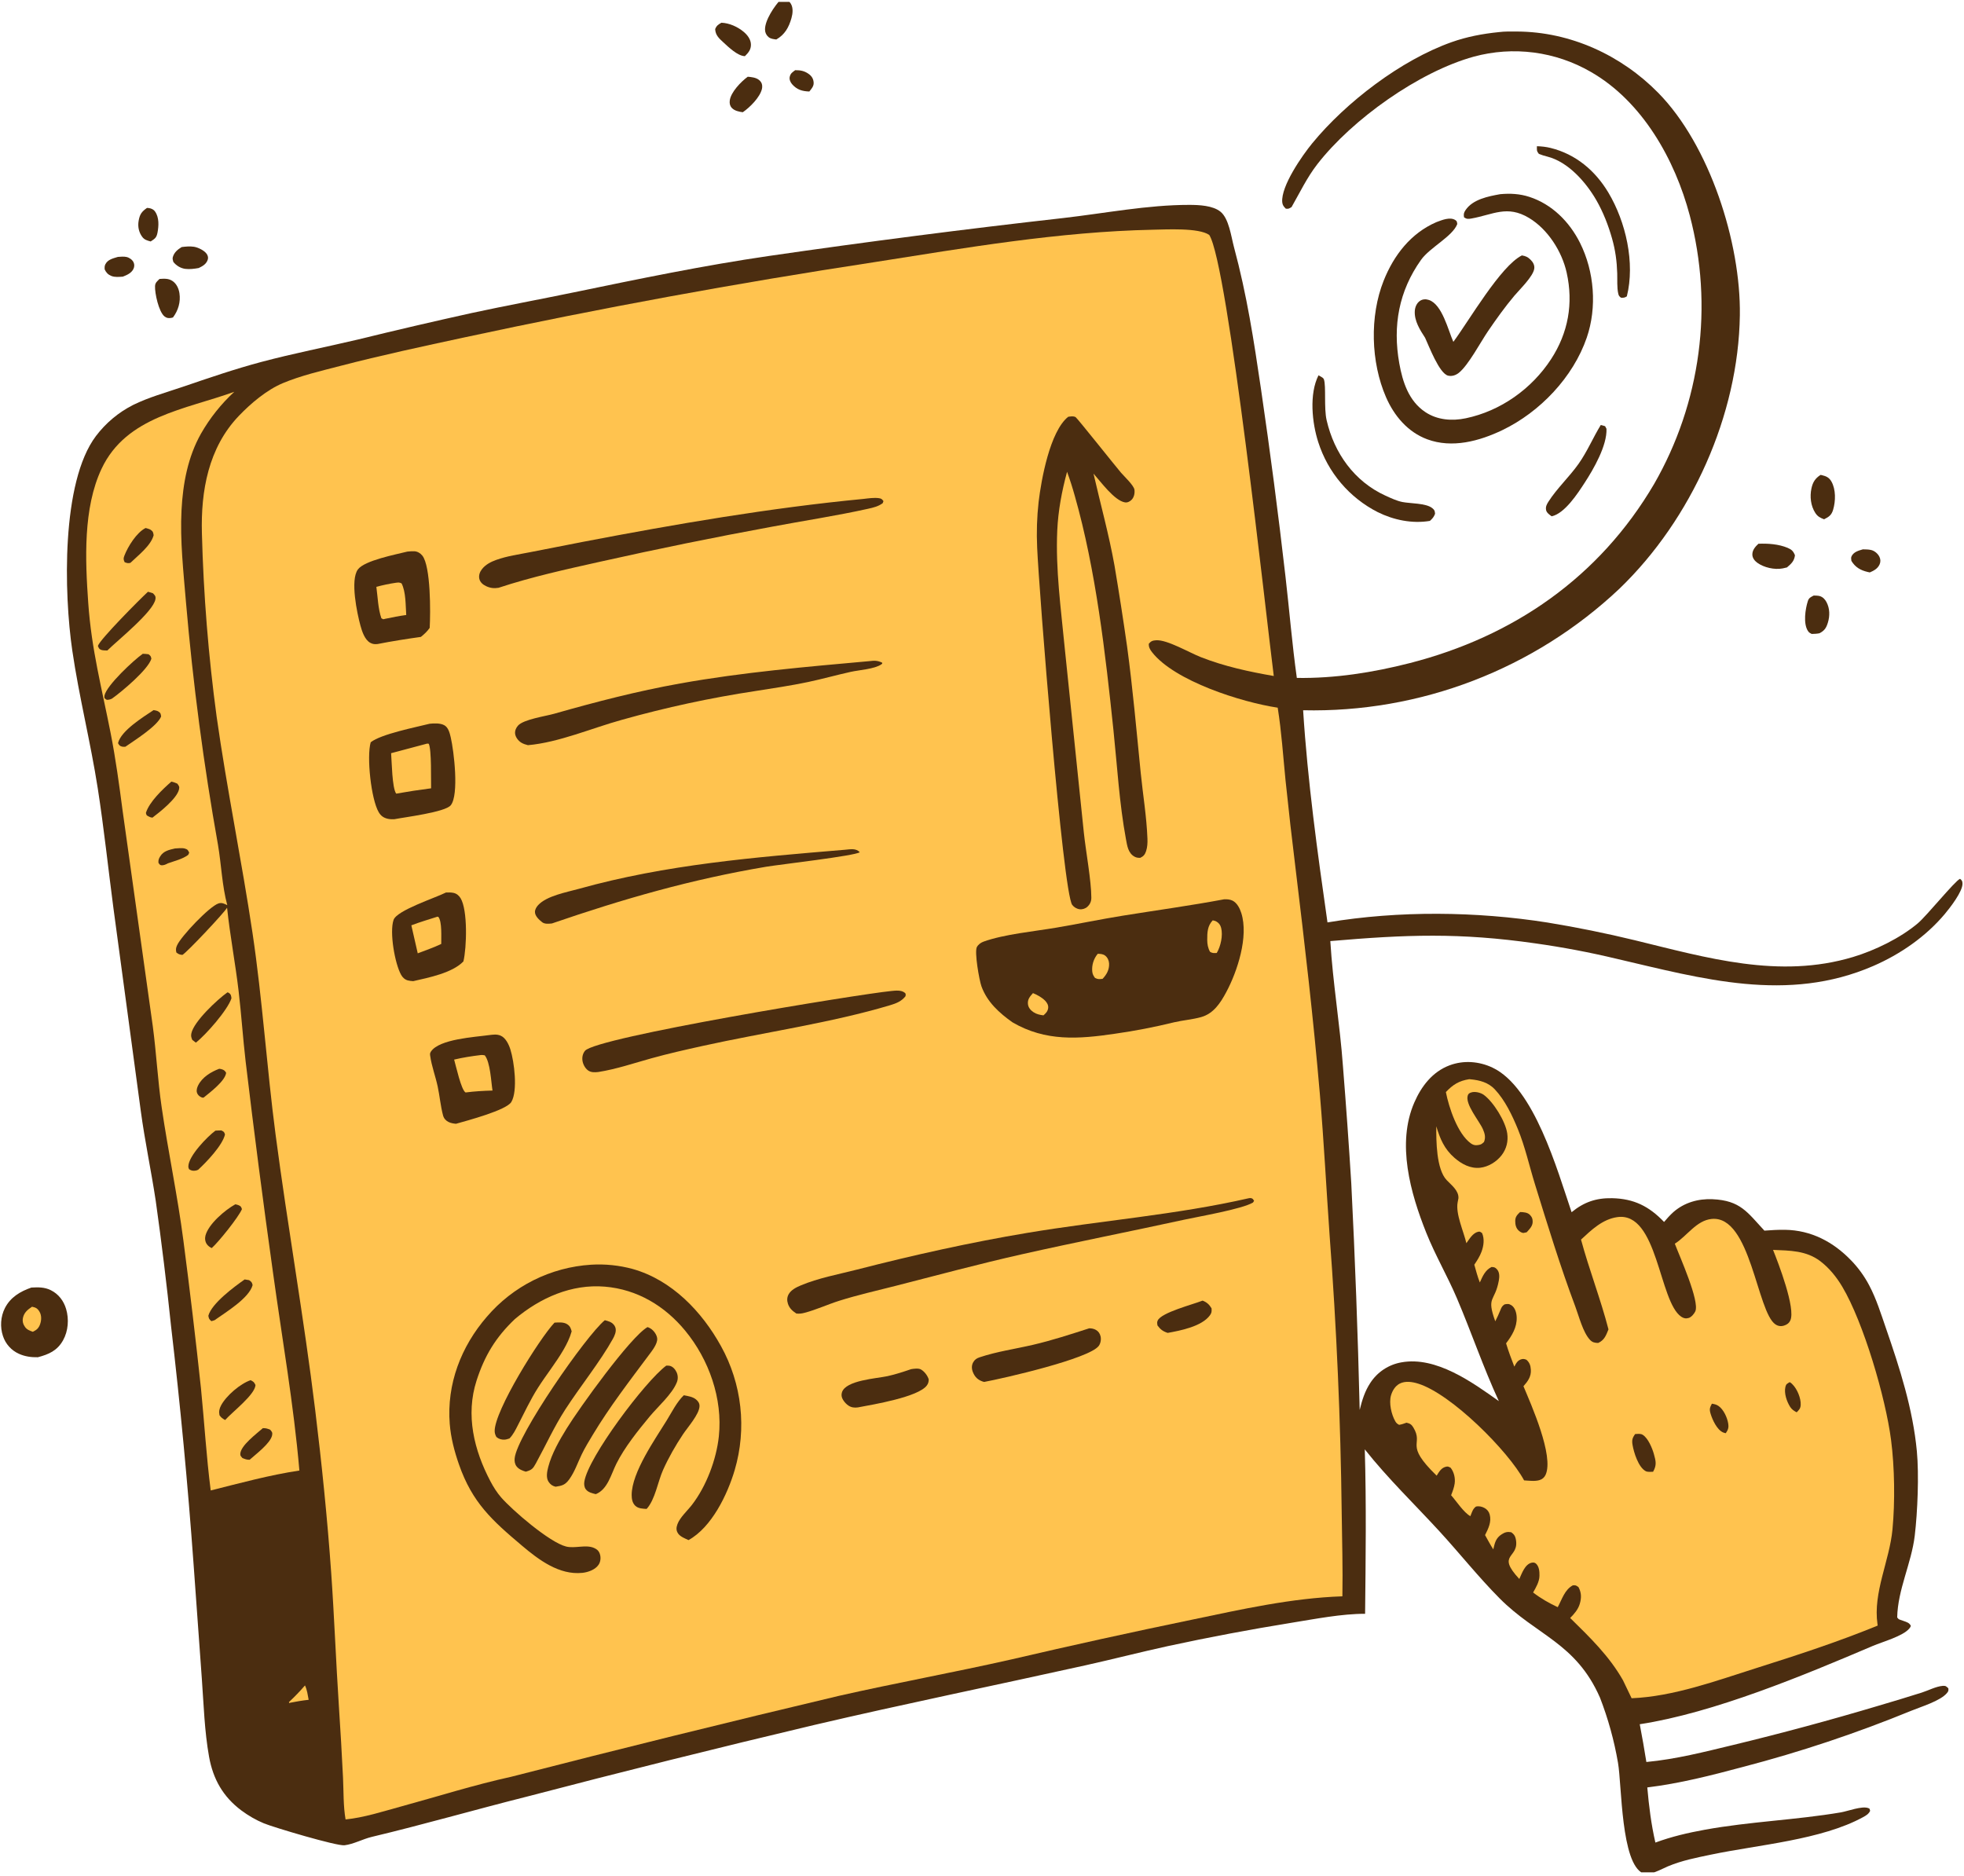 <svg width="336" height="321" viewBox="0 0 336 321" fill="none" xmlns="http://www.w3.org/2000/svg">
<g clip-path="url(#clip0_486_662)">
<path d="M136.04 12.007C136.961 11.998 137.689 12.141 138.436 12.714C138.925 13.09 139.184 13.569 139.201 14.191C139.217 14.78 138.803 15.222 138.459 15.655C137.253 15.611 136.354 15.365 135.517 14.413C135.229 14.086 135.004 13.589 135.105 13.149C135.248 12.526 135.575 12.363 136.04 12.007Z" fill="#4B2D10"/>
<path d="M20.172 43.95C20.643 43.923 21.183 43.858 21.645 43.964C22.127 44.074 22.631 44.423 22.849 44.874C23.03 45.247 23.001 45.679 22.811 46.044C22.448 46.745 21.709 47.055 21.016 47.329C20.369 47.369 19.663 47.459 19.048 47.209C18.483 46.978 18.167 46.643 17.909 46.094C17.889 45.756 17.872 45.508 18.034 45.195C18.462 44.372 19.361 44.206 20.172 43.95Z" fill="#4B2D10"/>
<path d="M318.704 93.981C319.159 93.987 319.643 93.99 320.089 94.089C320.699 94.225 321.282 94.725 321.544 95.288C321.743 95.714 321.747 96.16 321.547 96.587C321.214 97.297 320.569 97.64 319.883 97.931C319.763 97.905 319.643 97.88 319.524 97.853C318.292 97.566 317.387 97.041 316.733 95.95C316.708 95.621 316.625 95.408 316.794 95.106C317.194 94.386 317.971 94.203 318.704 93.981Z" fill="#4B2D10"/>
<path d="M25.148 35.57C25.236 35.577 25.325 35.578 25.413 35.59C25.874 35.649 26.255 35.806 26.526 36.19C27.241 37.201 27.166 38.629 26.948 39.783C26.777 40.681 26.501 40.828 25.782 41.31C25.192 41.152 24.711 41.038 24.327 40.515C23.738 39.713 23.549 38.754 23.716 37.784C23.909 36.665 24.227 36.215 25.148 35.57Z" fill="#4B2D10"/>
<path d="M31.082 42.266C31.753 42.176 32.506 42.116 33.176 42.215C33.879 42.32 35.044 42.877 35.412 43.513C35.57 43.787 35.642 44.081 35.553 44.385C35.321 45.169 34.689 45.521 33.997 45.854C33.285 45.986 32.419 46.092 31.699 45.999C30.892 45.895 30.14 45.432 29.65 44.8C29.581 44.502 29.479 44.288 29.566 43.983C29.793 43.181 30.398 42.68 31.082 42.266Z" fill="#4B2D10"/>
<path d="M123.416 3.889C124.762 3.936 126.203 4.584 127.23 5.448C127.856 5.973 128.433 6.714 128.467 7.562C128.505 8.475 128.046 9.007 127.438 9.609C126.21 9.583 124.645 8.073 123.737 7.234C123.005 6.557 122.398 6.017 122.351 4.973C122.604 4.364 122.875 4.204 123.416 3.889Z" fill="#4B2D10"/>
<path d="M133.574 -0.111C133.839 -0.09 134.107 -0.078 134.369 -0.031C134.785 0.043 135.084 0.28 135.3 0.642C135.728 1.36 135.619 2.331 135.403 3.097C134.952 4.693 134.26 5.921 132.808 6.756C132.348 6.692 131.853 6.655 131.481 6.344C131.091 6.019 130.886 5.571 130.879 5.068C130.855 3.437 132.496 1.032 133.574 -0.111Z" fill="#4B2D10"/>
<path d="M27.29 47.722C28.095 47.672 28.822 47.604 29.524 48.083C30.206 48.547 30.577 49.364 30.699 50.16C30.929 51.668 30.487 53.121 29.591 54.314C29.486 54.34 29.383 54.374 29.275 54.391C28.822 54.458 28.508 54.425 28.139 54.13C27.159 53.346 26.466 50.155 26.524 48.946C26.553 48.339 26.901 48.119 27.29 47.722Z" fill="#4B2D10"/>
<path d="M310.29 101.884C310.617 101.898 311.031 101.888 311.343 101.984C311.858 102.143 312.233 102.545 312.477 103.01C313.055 104.11 313.066 105.361 312.709 106.531C312.43 107.445 312.119 107.9 311.274 108.339C310.813 108.429 310.402 108.448 309.935 108.455C309.628 108.28 309.499 108.249 309.298 107.94C308.474 106.678 308.851 104.193 309.284 102.836C309.468 102.259 309.799 102.151 310.29 101.884Z" fill="#4B2D10"/>
<path d="M127.926 13.127C128.074 13.135 128.222 13.149 128.37 13.169C129.097 13.264 129.783 13.427 130.209 14.074C130.416 14.389 130.437 14.848 130.352 15.212C130.01 16.66 128.283 18.374 127.077 19.201C126.437 19.116 125.667 18.962 125.208 18.471C124.873 18.112 124.793 17.711 124.843 17.238C124.997 15.784 126.791 13.953 127.926 13.127Z" fill="#4B2D10"/>
<path d="M311.464 81.245C311.547 81.262 311.631 81.276 311.714 81.296C312.432 81.467 312.93 81.7 313.314 82.371C314.095 83.736 314.047 85.732 313.612 87.199C313.339 88.123 312.903 88.417 312.065 88.841C311.395 88.588 310.961 88.368 310.561 87.752C309.774 86.539 309.602 84.95 309.901 83.557C310.129 82.49 310.55 81.831 311.464 81.245Z" fill="#4B2D10"/>
<path d="M300.831 93.027C302.453 92.953 304.322 93.089 305.829 93.726C306.515 94.015 306.811 94.308 307.08 94.999C306.957 95.999 306.446 96.45 305.711 97.076C305.466 97.136 305.221 97.199 304.973 97.246C303.58 97.508 301.783 97.107 300.631 96.273C300.175 95.943 299.788 95.445 299.79 94.857C299.793 94.085 300.302 93.518 300.831 93.027Z" fill="#4B2D10"/>
<path d="M273.861 72.707C274.109 72.76 274.355 72.842 274.599 72.912L274.836 73.359C274.951 76.225 272.642 80.225 271.109 82.582C269.929 84.398 267.698 87.85 265.46 88.329C265.107 88.085 264.606 87.726 264.511 87.291C264.386 86.721 264.6 86.304 264.899 85.836C266.347 83.563 268.477 81.591 270.055 79.36C271.56 77.233 272.52 74.889 273.861 72.707Z" fill="#4B2D10"/>
<path d="M262.935 25.014C263.724 25.036 264.506 25.12 265.273 25.31C269.578 26.371 272.915 29.19 275.164 32.958C278.144 37.95 279.756 44.976 278.319 50.703C277.933 50.94 277.76 50.961 277.31 50.929C277.032 50.693 276.94 50.623 276.854 50.25C276.608 49.184 276.709 47.856 276.674 46.761C276.608 44.684 276.359 42.815 275.792 40.811C275.15 38.542 274.269 36.274 273.088 34.228C271.312 31.153 268.274 27.683 264.699 26.784C264.193 26.656 263.749 26.524 263.267 26.325C262.853 25.806 262.934 25.659 262.935 25.014Z" fill="#4B2D10"/>
<path d="M225.57 64.207C225.653 64.253 225.737 64.295 225.818 64.344C226.077 64.5 226.402 64.626 226.501 64.927C226.888 66.103 226.479 69.81 226.958 71.889C228.258 77.535 231.699 82.37 237.038 84.802C237.941 85.213 238.953 85.691 239.929 85.886C241.249 86.149 243.98 86.064 245.035 86.934C245.457 87.282 245.456 87.396 245.51 87.903C245.297 88.465 245.053 88.724 244.625 89.116C241.597 89.622 238.415 88.966 235.688 87.61C235.389 87.457 235.094 87.297 234.803 87.131C234.511 86.963 234.224 86.789 233.942 86.608C233.659 86.427 233.381 86.239 233.108 86.044C232.834 85.849 232.566 85.647 232.303 85.439C232.039 85.231 231.781 85.016 231.528 84.795C231.276 84.574 231.029 84.347 230.787 84.114C230.545 83.88 230.31 83.642 230.08 83.397C229.85 83.152 229.627 82.901 229.409 82.645C229.192 82.39 228.981 82.128 228.777 81.862C228.573 81.596 228.375 81.324 228.184 81.048C227.993 80.772 227.809 80.492 227.631 80.206C227.454 79.921 227.284 79.632 227.122 79.338C226.959 79.044 226.803 78.747 226.655 78.446C226.507 78.144 226.366 77.84 226.234 77.531C226.1 77.223 225.975 76.912 225.857 76.597C225.74 76.283 225.63 75.966 225.528 75.646C224.462 72.356 223.948 67.397 225.57 64.207Z" fill="#4B2D10"/>
<path d="M5.366 220.277C6.537 220.214 7.607 220.189 8.688 220.724C10.016 221.381 10.898 222.546 11.314 223.955C11.823 225.683 11.677 227.706 10.794 229.29C9.8 231.073 8.344 231.707 6.472 232.197C5.364 232.221 4.27 232.076 3.252 231.615C3.091 231.543 2.934 231.464 2.781 231.376C2.628 231.288 2.481 231.192 2.338 231.088C2.195 230.985 2.058 230.874 1.927 230.756C1.796 230.638 1.672 230.514 1.554 230.383C1.436 230.252 1.325 230.115 1.221 229.972C1.117 229.83 1.021 229.682 0.933 229.529C0.845 229.377 0.765 229.22 0.694 229.058C0.622 228.897 0.559 228.733 0.504 228.565C-0.01 227.029 0.101 225.244 0.836 223.796C1.78 221.934 3.462 220.938 5.366 220.277Z" fill="#4B2D10"/>
<path d="M5.481 223.555C6.111 223.689 6.399 223.816 6.749 224.392C7.138 225.03 7.102 225.883 6.855 226.562C6.603 227.252 6.265 227.527 5.622 227.843C5.12 227.672 4.619 227.486 4.293 227.036C3.945 226.557 3.804 226.037 3.93 225.449C4.124 224.542 4.746 224.044 5.481 223.555Z" fill="#FFC34F"/>
<path d="M260.367 43.696C261.005 43.808 261.354 43.953 261.823 44.41C262.244 44.819 262.557 45.324 262.483 45.938C262.323 47.275 259.994 49.505 259.086 50.583C257.47 52.503 255.988 54.575 254.575 56.648C253.287 58.537 251.209 62.483 249.571 63.789C249.061 64.195 248.391 64.424 247.74 64.266C246.226 63.898 244.454 59.179 243.806 57.79C242.924 56.435 241.937 54.885 242.042 53.203C242.084 52.541 242.366 51.849 242.935 51.468C243.399 51.158 243.948 51.147 244.464 51.322C246.738 52.09 247.747 56.491 248.638 58.484C251.312 54.886 256.712 45.509 260.367 43.696Z" fill="#4B2D10"/>
<path d="M256.652 33.221C258.359 33.065 259.997 33.148 261.637 33.68C265.518 34.938 268.507 37.952 270.308 41.549C272.759 46.447 273.243 52.575 271.461 57.765C269.133 64.542 263.443 70.499 257.04 73.577C253.101 75.471 248.434 76.737 244.17 75.155C240.834 73.917 238.501 71.133 237.116 67.943C234.516 61.959 234.297 54.096 236.717 48.017C238.451 43.66 241.365 39.894 245.734 38.003C246.268 37.806 246.828 37.579 247.388 37.471C247.95 37.362 248.572 37.342 249.051 37.701C249.292 37.881 249.255 38.048 249.311 38.324C248.502 40.461 244.628 42.322 243.105 44.465C239.315 49.798 238.239 55.727 239.389 62.162C239.957 65.343 241.005 68.604 243.837 70.494C245.892 71.864 248.4 72.054 250.768 71.559C256.735 70.312 262.065 66.508 265.363 61.436C268.296 56.928 269.196 51.905 268.024 46.642C267.216 43.012 264.803 39.219 261.574 37.281C257.84 35.04 255.433 36.719 251.753 37.379C251.201 37.477 250.932 37.501 250.468 37.186C250.379 36.666 250.41 36.415 250.72 35.95C251.955 34.101 254.607 33.587 256.652 33.221Z" fill="#4B2D10"/>
<path d="M256.404 5.496C257.428 5.361 258.518 5.389 259.555 5.394C268.669 5.44 277.35 9.432 283.694 15.886C292.483 24.828 297.829 41.504 297.654 53.917C297.412 71.046 289.376 88.852 277.058 100.709C276.607 101.135 276.152 101.554 275.691 101.969C275.23 102.383 274.764 102.791 274.294 103.194C273.823 103.596 273.348 103.994 272.867 104.385C272.387 104.776 271.902 105.161 271.412 105.541C270.922 105.92 270.428 106.294 269.929 106.661C269.43 107.028 268.927 107.39 268.419 107.745C267.912 108.1 267.4 108.449 266.883 108.791C266.367 109.134 265.847 109.47 265.323 109.8C264.798 110.13 264.27 110.454 263.738 110.771C263.206 111.088 262.67 111.399 262.13 111.703C261.59 112.007 261.047 112.304 260.5 112.595C259.953 112.886 259.402 113.17 258.848 113.448C258.294 113.725 257.737 113.996 257.177 114.259C256.616 114.524 256.052 114.781 255.486 115.031C254.919 115.281 254.349 115.524 253.776 115.76C253.204 115.997 252.628 116.226 252.05 116.448C251.472 116.67 250.891 116.886 250.307 117.094C249.724 117.302 249.138 117.503 248.549 117.697C247.961 117.891 247.37 118.078 246.777 118.257C246.184 118.437 245.589 118.609 244.992 118.774C244.395 118.939 243.796 119.096 243.195 119.247C242.594 119.397 241.991 119.54 241.387 119.676C240.782 119.812 240.176 119.94 239.569 120.061C238.961 120.182 238.352 120.296 237.741 120.402C237.131 120.508 236.52 120.607 235.907 120.698C235.294 120.789 234.68 120.873 234.065 120.949C233.45 121.026 232.835 121.095 232.218 121.156C231.602 121.217 230.985 121.271 230.367 121.317C229.749 121.364 229.131 121.403 228.512 121.434C227.893 121.465 227.274 121.489 226.655 121.505C226.036 121.521 225.416 121.53 224.797 121.531C224.177 121.532 223.558 121.526 222.938 121.512C223.703 133.612 225.389 145.811 227.105 157.806C239.297 155.768 252.555 155.908 264.751 157.828C269.772 158.65 274.755 159.661 279.699 160.861C291.995 163.852 304.376 167.528 317.022 163.722C320.768 162.595 325.081 160.502 328.101 157.959C329.635 156.668 334.49 150.651 335.327 150.347C335.643 150.615 335.732 150.738 335.741 151.174C335.769 152.53 333.59 155.326 332.711 156.373C329.466 160.236 325.094 163.258 320.485 165.257C305.774 171.637 291.224 167.44 276.509 164.015C271.949 162.926 267.349 162.053 262.707 161.399C249.683 159.536 240.628 159.88 227.59 161.002C228.02 168.117 229.229 175.221 229.746 182.346C230.284 189.041 230.761 195.741 231.176 202.445C231.826 215.361 232.306 228.283 232.615 241.211C233.017 239.564 233.495 238 234.442 236.572C234.517 236.458 234.594 236.345 234.674 236.235C234.754 236.125 234.837 236.016 234.923 235.91C235.008 235.804 235.097 235.701 235.188 235.599C235.279 235.497 235.373 235.398 235.469 235.302C235.565 235.205 235.664 235.111 235.764 235.019C235.865 234.928 235.969 234.839 236.074 234.752C236.18 234.666 236.288 234.583 236.397 234.502C236.507 234.421 236.619 234.343 236.733 234.268C236.847 234.193 236.963 234.121 237.08 234.052C237.198 233.983 237.317 233.917 237.438 233.854C237.559 233.791 237.682 233.731 237.806 233.675C237.93 233.618 238.055 233.564 238.182 233.514C238.309 233.464 238.437 233.417 238.566 233.373C238.695 233.33 238.825 233.289 238.957 233.252C239.088 233.216 239.22 233.182 239.353 233.152C239.486 233.122 239.62 233.095 239.754 233.072C245.69 231.997 251.872 236.474 256.421 239.703C253.75 233.921 251.738 227.955 249.249 222.111C247.632 218.314 245.533 214.735 244.003 210.901C241.293 204.112 238.903 195.641 241.961 188.613C243.169 185.836 245.059 183.362 247.986 182.259C250.385 181.356 253.043 181.563 255.344 182.654C262.465 186.028 266.419 200.187 268.868 207.385C270.968 205.66 273.071 204.929 275.8 204.988C279.526 205.068 282.134 206.378 284.686 209.053C285.181 208.48 285.703 207.876 286.271 207.374C288.127 205.738 290.521 205.055 292.964 205.161C297.76 205.37 298.937 207.408 301.851 210.537C303.03 210.444 304.203 210.379 305.386 210.396C309.846 210.462 313.627 212.453 316.69 215.63C317.306 216.266 317.874 216.943 318.393 217.661C318.912 218.378 319.377 219.129 319.789 219.913C321.015 222.234 321.797 224.78 322.654 227.254C325.011 234.067 327.257 241.061 327.935 248.278C328.315 252.32 328.059 258.66 327.573 262.728C327.008 267.465 324.663 271.927 324.57 276.718C324.852 277.027 324.738 276.979 325.074 277.109C325.269 277.184 325.469 277.245 325.665 277.316C326.205 277.512 326.656 277.62 326.907 278.156C326.818 278.37 326.825 278.385 326.655 278.595C325.582 279.916 322.016 280.896 320.437 281.569C308.572 286.628 293.19 293.045 280.527 294.983C280.94 297.13 281.317 299.284 281.66 301.443C286.735 300.967 291.617 299.706 296.56 298.518C304.89 296.503 313.161 294.269 321.374 291.818C323.85 291.093 326.318 290.343 328.778 289.567C329.883 289.214 331.212 288.511 332.369 288.417C332.887 288.375 332.965 288.511 333.322 288.835C333.35 289.216 333.363 289.297 333.11 289.615C332.011 290.996 328.562 292.016 326.945 292.689C322.265 294.607 317.526 296.367 312.728 297.968C307.929 299.569 303.083 301.009 298.189 302.286C292.76 303.739 287.407 305.11 281.818 305.795C282.096 308.982 282.486 312.105 283.202 315.228C285.975 314.206 288.776 313.555 291.678 313.028C299.399 311.628 307.216 311.37 314.929 310.063C316.131 309.859 318.546 308.915 319.634 309.333C319.927 309.445 319.835 309.453 319.943 309.802C319.686 310.34 319.255 310.595 318.747 310.874C311.604 314.784 300.767 315.607 292.771 317.28C290.219 317.814 287.773 318.281 285.353 319.292C284.306 319.73 282.178 320.964 281.108 320.498C277.288 318.835 277.473 305.398 276.807 301.584C276.48 299.679 276.059 297.795 275.544 295.933C275.029 294.07 274.422 292.237 273.724 290.435C269.608 281.049 262.867 279.811 256.538 273.435C252.934 269.805 249.745 265.777 246.288 262.009C241.999 257.335 237.436 252.946 233.486 247.96C233.763 257.319 233.638 266.731 233.54 276.092C229.59 276.069 224.943 276.984 221.019 277.614C213.921 278.761 206.858 280.093 199.83 281.61C195.077 282.649 190.363 283.869 185.613 284.922C170.184 288.344 154.676 291.511 139.291 295.111C122.818 299.017 106.392 303.113 90.014 307.399C81.191 309.62 72.45 312.147 63.6 314.257C62.052 314.626 60.5 315.5 58.94 315.69C57.619 315.852 46.805 312.622 45.164 311.945C43.801 311.384 42.473 310.613 41.292 309.732C38.157 307.391 36.452 304.366 35.766 300.544C34.982 296.177 34.849 291.597 34.528 287.178L33.112 267.539C32.131 253.963 30.849 240.416 29.266 226.897C28.522 219.729 27.648 212.577 26.643 205.441C25.866 200.288 24.774 195.199 24.08 190.031L19.403 155.347C18.502 148.523 17.784 141.675 16.725 134.873C15.494 126.969 13.518 119.171 12.363 111.272C10.948 101.596 10.439 82.497 16.42 74.589C16.629 74.312 16.847 74.04 17.072 73.775C17.297 73.509 17.53 73.251 17.77 72.999C18.01 72.746 18.257 72.501 18.511 72.263C18.765 72.025 19.025 71.795 19.292 71.572C19.559 71.348 19.832 71.133 20.112 70.925C20.391 70.718 20.676 70.518 20.966 70.327C21.257 70.135 21.553 69.952 21.854 69.778C22.155 69.603 22.461 69.437 22.772 69.28C25.419 67.971 28.389 67.156 31.185 66.204C35.656 64.681 40.146 63.136 44.712 61.92C50.164 60.468 55.745 59.383 61.237 58.085C67.712 56.495 74.205 54.983 80.716 53.547C86.533 52.29 92.383 51.213 98.209 50.008C109.269 47.719 120.372 45.416 131.55 43.789C148.289 41.36 165.062 39.198 181.869 37.305C188.959 36.498 196.328 35.045 203.467 35.052C205.111 35.053 207.514 35.151 208.823 36.237C210.254 37.424 210.627 40.485 211.096 42.228C213.335 50.546 214.495 58.173 215.744 66.654C217.303 77.286 218.695 87.94 219.918 98.616C220.586 104.393 221.055 110.226 221.862 115.98C228.356 116.08 234.889 115.053 241.166 113.447C258.973 108.89 273.635 98.727 282.988 82.796C283.234 82.367 283.476 81.935 283.712 81.499C283.948 81.064 284.179 80.626 284.405 80.185C284.63 79.744 284.851 79.301 285.065 78.855C285.28 78.408 285.489 77.96 285.693 77.508C285.897 77.057 286.095 76.603 286.287 76.147C286.48 75.691 286.668 75.233 286.849 74.772C287.031 74.311 287.207 73.848 287.377 73.383C287.547 72.918 287.712 72.451 287.871 71.982C288.03 71.513 288.183 71.043 288.331 70.57C288.478 70.097 288.619 69.623 288.755 69.147C288.891 68.67 289.021 68.193 289.146 67.713C289.27 67.234 289.388 66.753 289.501 66.271C289.614 65.789 289.72 65.305 289.821 64.82C289.922 64.335 290.017 63.849 290.105 63.362C290.195 62.875 290.278 62.387 290.355 61.898C290.432 61.409 290.503 60.919 290.568 60.428C290.633 59.937 290.692 59.445 290.745 58.953C290.799 58.461 290.846 57.968 290.887 57.474C290.928 56.981 290.963 56.487 290.992 55.993C291.021 55.499 291.044 55.004 291.062 54.509C291.079 54.014 291.09 53.519 291.095 53.024C291.1 52.529 291.099 52.034 291.092 51.538C291.085 51.043 291.072 50.548 291.052 50.054C291.034 49.559 291.009 49.064 290.977 48.57C290.946 48.076 290.909 47.582 290.866 47.089C290.823 46.595 290.773 46.103 290.718 45.611C290.663 45.118 290.602 44.627 290.535 44.136C290.468 43.646 290.395 43.156 290.316 42.667C290.237 42.178 290.152 41.691 290.061 41.204C289.97 40.717 289.873 40.231 289.77 39.747C289.668 39.263 289.559 38.779 289.444 38.298C289.33 37.816 289.21 37.336 289.083 36.857C286.559 27.303 280.967 17.345 272.153 12.297C271.78 12.081 271.401 11.874 271.017 11.676C270.633 11.479 270.245 11.291 269.852 11.112C269.459 10.934 269.061 10.765 268.66 10.607C268.259 10.448 267.854 10.299 267.445 10.161C267.036 10.022 266.624 9.893 266.209 9.775C265.794 9.657 265.376 9.549 264.956 9.451C264.535 9.353 264.113 9.266 263.688 9.189C263.263 9.112 262.837 9.046 262.408 8.99C261.981 8.934 261.551 8.889 261.121 8.855C260.691 8.82 260.26 8.796 259.829 8.783C259.397 8.77 258.965 8.767 258.534 8.775C258.102 8.783 257.671 8.802 257.241 8.831C256.81 8.861 256.38 8.9 255.952 8.951C255.523 9.002 255.096 9.063 254.67 9.135C254.244 9.206 253.821 9.288 253.399 9.381C252.978 9.474 252.558 9.577 252.142 9.69C242.739 12.282 231.338 20.414 225.392 28.058C223.603 30.358 222.395 32.916 220.956 35.431C220.519 35.684 220.473 35.757 219.98 35.702C219.638 35.366 219.409 35.1 219.365 34.595C219.123 31.831 222.813 26.568 224.485 24.531C230.278 17.473 239.674 10.286 248.338 7.21C250.951 6.282 253.651 5.775 256.404 5.496Z" fill="#4B2D10"/>
<path d="M52.176 288.345C52.544 289.109 52.647 289.977 52.805 290.804C51.744 290.92 50.717 291.09 49.672 291.299L49.488 291.365L49.428 291.201C50.4 290.286 51.303 289.357 52.176 288.345Z" fill="#FFC34F"/>
<path d="M36.047 254.988C35.306 249.205 34.959 243.329 34.383 237.523C33.479 229.08 32.476 220.648 31.375 212.229C30.384 204.583 28.759 197.001 27.649 189.368C26.981 184.781 26.751 180.136 26.135 175.537L20.967 138.633C20.395 134.26 19.788 129.807 18.939 125.479C17.419 117.728 15.656 111.167 15.093 103.113C14.581 95.79 14.193 86.939 17.384 80.18C21.614 71.221 31.738 70.056 40.087 67.027C39.523 67.545 38.981 68.085 38.459 68.646C37.938 69.206 37.438 69.786 36.961 70.385C36.484 70.984 36.031 71.6 35.601 72.234C35.172 72.868 34.767 73.517 34.388 74.182C32.135 78.172 31.295 82.724 31.056 87.253C30.781 92.46 31.387 97.832 31.816 103.022C33.013 116.949 34.839 130.793 37.296 144.554C37.867 147.912 37.993 151.588 38.883 154.854C38.37 154.61 37.947 154.368 37.366 154.566C35.786 155.104 30.992 160.179 30.3 161.708C30.085 162.183 30.056 162.449 30.17 162.95C30.542 163.245 30.729 163.318 31.2 163.366C31.849 163.074 38.395 156.13 38.848 155.29C39.348 160.037 40.26 164.77 40.819 169.521C41.292 173.529 41.554 177.557 42.02 181.565C43.459 193.656 45.024 205.731 46.715 217.79C48.267 229.049 50.244 240.247 51.219 251.579C46.055 252.358 41.099 253.725 36.047 254.988Z" fill="#FFC34F"/>
<path d="M29.93 145.156C30.401 145.129 31.15 145.041 31.606 145.167C32.109 145.306 32.16 145.449 32.37 145.875L32.201 146.248C31.217 146.989 29.887 147.276 28.73 147.699C28.398 147.885 27.988 148.073 27.604 148.029C27.328 147.998 27.274 147.824 27.11 147.626C27.068 147.144 27.158 146.91 27.413 146.497C27.981 145.577 28.946 145.386 29.93 145.156Z" fill="#4B2D10"/>
<path d="M37.503 182.847C37.604 182.862 37.708 182.865 37.806 182.892C38.301 183.029 38.434 183.124 38.689 183.533C38.511 184.955 35.931 186.882 34.834 187.779C34.622 187.793 34.658 187.812 34.437 187.717C34.095 187.569 33.788 187.277 33.688 186.908C33.579 186.505 33.713 186.062 33.891 185.7C34.588 184.29 36.083 183.383 37.503 182.847Z" fill="#4B2D10"/>
<path d="M24.913 90.329C25.176 90.41 25.567 90.494 25.791 90.648C26.2 90.929 26.208 91.125 26.284 91.572C25.796 93.383 23.619 95.019 22.309 96.295C21.895 96.394 21.718 96.334 21.325 96.183C21.114 95.736 21.093 95.55 21.275 95.077C21.882 93.49 23.381 91.092 24.913 90.329Z" fill="#4B2D10"/>
<path d="M29.318 133.72C29.697 133.795 29.98 133.913 30.332 134.064C30.604 134.438 30.745 134.57 30.623 135.065C30.236 136.652 27.37 138.904 26.076 139.886C25.622 139.793 25.792 139.859 25.381 139.652C24.997 139.458 25.082 139.454 24.959 139.079C25.536 137.184 27.838 135.011 29.318 133.72Z" fill="#4B2D10"/>
<path d="M44.967 244.332C45.496 244.319 45.757 244.402 46.229 244.605C46.507 244.937 46.652 245.073 46.554 245.548C46.268 246.932 43.763 248.786 42.708 249.738C42.205 249.744 41.923 249.629 41.469 249.439C41.276 249.197 41.108 249.102 41.109 248.773C41.114 247.326 43.918 245.269 44.967 244.332Z" fill="#4B2D10"/>
<path d="M26.278 121.484C26.488 121.508 26.895 121.595 27.085 121.716C27.505 121.982 27.495 122.132 27.564 122.583C26.874 124.255 23.032 126.646 21.45 127.752C21.295 127.758 21.067 127.776 20.92 127.741C20.488 127.639 20.388 127.492 20.192 127.139C20.697 124.993 24.55 122.64 26.278 121.484Z" fill="#4B2D10"/>
<path d="M42.879 236.121C43.4 236.408 43.45 236.424 43.71 236.952C43.617 238.616 39.736 241.559 38.516 242.938C38.075 242.689 37.846 242.547 37.55 242.118C37.418 241.485 37.522 241.003 37.821 240.436C38.696 238.785 41.11 236.712 42.879 236.121Z" fill="#4B2D10"/>
<path d="M36.854 193.43C37.189 193.399 37.534 193.404 37.872 193.393C38.323 193.639 38.333 193.603 38.492 194.086C38.047 195.978 35.352 198.775 33.911 200.115C33.744 200.191 33.687 200.227 33.487 200.263C33.031 200.344 32.711 200.277 32.339 200.027C32.274 199.848 32.22 199.738 32.224 199.533C32.254 197.755 35.496 194.431 36.854 193.43Z" fill="#4B2D10"/>
<path d="M40.259 206.032C40.408 206.065 40.618 206.105 40.756 206.162C41.207 206.347 41.242 206.43 41.391 206.858C40.811 208.241 37.383 212.497 36.223 213.522C35.88 213.359 35.627 213.182 35.397 212.871C35.094 212.461 35.021 211.876 35.147 211.394C35.666 209.402 38.506 207 40.259 206.032Z" fill="#4B2D10"/>
<path d="M41.856 218.887L42.623 219.009C43.051 219.339 43.085 219.337 43.218 219.855C42.608 222.113 38.59 224.52 36.696 225.868L36.161 226.027C35.761 225.656 35.746 225.637 35.644 225.102C36.209 222.985 40.056 220.156 41.856 218.887Z" fill="#4B2D10"/>
<path d="M38.913 169.771C38.989 169.799 39.073 169.81 39.14 169.855C39.535 170.117 39.54 170.362 39.597 170.786C38.95 172.81 35.181 177.076 33.508 178.374L32.888 177.898C32.724 177.447 32.639 177.266 32.74 176.78C33.164 174.749 37.196 170.988 38.913 169.771Z" fill="#4B2D10"/>
<path d="M24.424 111.851C24.758 111.851 25.075 111.89 25.407 111.928C25.781 112.224 25.789 112.224 25.898 112.687C25.351 114.552 20.848 118.323 19.144 119.528C18.904 119.64 18.745 119.697 18.476 119.723C18.154 119.753 18.125 119.635 17.884 119.446C17.861 119.266 17.835 119.164 17.879 118.972C18.282 117.213 22.868 112.942 24.424 111.851Z" fill="#4B2D10"/>
<path d="M25.314 101.24C25.599 101.304 25.883 101.407 26.163 101.493C26.489 101.843 26.671 101.97 26.593 102.497C26.28 104.625 20.051 109.61 18.364 111.287C18.061 111.271 17.631 111.29 17.347 111.194C16.932 111.054 16.897 110.862 16.747 110.499C17.155 109.322 23.915 102.525 25.314 101.24Z" fill="#4B2D10"/>
<path d="M251.355 184.629L251.603 184.651C253.154 184.801 254.609 185.183 255.717 186.351C257.468 188.2 258.718 190.827 259.672 193.158C260.927 196.222 261.63 199.47 262.608 202.626C264.772 209.611 266.937 216.689 269.507 223.536C270.132 225.2 270.8 227.914 272.006 229.215C272.426 229.667 272.824 229.734 273.414 229.755C274.479 229.279 274.768 228.447 275.177 227.429C273.844 222.271 271.875 217.236 270.48 212.071C272.263 210.412 274.164 208.582 276.687 208.225C283.632 207.244 283.797 222.688 287.628 225.265C288.045 225.545 288.419 225.624 288.91 225.475C289.36 225.339 289.853 224.751 290.034 224.34C290.805 222.593 287.336 214.918 286.527 212.774C288.611 211.469 290.214 208.791 292.834 208.537C299.523 207.887 300.572 224.504 303.755 226.585C304.216 226.886 304.707 226.947 305.229 226.776C305.718 226.618 306.062 226.375 306.285 225.9C307.242 223.86 304.215 216.022 303.331 213.832C306.196 213.954 309.015 213.934 311.419 215.768C312.953 216.937 314.186 218.472 315.169 220.121C318.817 226.244 322.586 239.126 323.521 246.338C324.131 251.041 324.211 256.93 323.764 261.662C323.256 267.038 320.418 272.426 321.198 277.855L321.236 278.103C314.432 280.897 307.452 283.167 300.444 285.384C293.636 287.538 286.303 290.245 279.135 290.536C278.655 289.505 278.162 288.48 277.658 287.46C275.302 283.307 271.995 280.118 268.623 276.806C269.317 276.114 269.984 275.345 270.267 274.388C270.573 273.354 270.555 272.468 270.044 271.521C269.612 271.219 269.604 271.193 269.082 271.218C267.677 271.97 267.225 273.613 266.497 274.957C264.984 274.246 263.607 273.468 262.284 272.443C262.778 271.576 263.351 270.615 263.371 269.595C263.385 268.89 263.331 268.013 262.779 267.507C262.569 267.315 262.32 267.288 262.04 267.348C260.884 267.598 260.36 269.189 259.922 270.132C255.825 265.719 260.047 266.714 259.313 263.26C259.199 262.724 258.984 262.449 258.536 262.137C257.881 262.02 257.468 262.128 256.916 262.482C255.889 263.139 255.736 263.953 255.471 265.066C254.963 264.277 254.521 263.444 254.063 262.625C254.62 261.509 255.202 260.366 254.852 259.089C254.714 258.586 254.4 258.217 253.942 257.972C253.501 257.735 252.989 257.627 252.504 257.747C252.001 258.12 251.87 258.574 251.647 259.135L251.549 259.388C250.425 258.774 249.122 256.784 248.257 255.804C248.51 255.162 248.768 254.486 248.864 253.799C248.993 252.872 248.749 251.818 248.163 251.091C247.889 250.967 247.771 250.852 247.459 250.911C246.58 251.078 246.226 251.762 245.782 252.458C240.091 246.929 243.66 247.306 241.79 244.206C241.475 243.684 241.201 243.525 240.618 243.395C240.191 243.557 239.818 243.684 239.364 243.762C239.046 243.602 238.874 243.454 238.7 243.147C238.036 241.982 237.593 240.032 237.974 238.717C238.205 237.92 238.696 237.109 239.45 236.715C240.411 236.213 241.603 236.401 242.594 236.706C248.279 238.454 258.042 248.251 260.74 253.264C261.55 253.311 262.576 253.455 263.365 253.221C263.848 253.078 264.215 252.765 264.422 252.306C265.878 249.075 261.955 240.329 260.633 237.155C261.379 236.316 261.968 235.515 261.896 234.338C261.852 233.622 261.688 233.107 261.139 232.626C260.86 232.525 260.663 232.452 260.36 232.522C259.65 232.683 259.38 233.218 259.069 233.803C258.557 232.484 258.068 231.173 257.658 229.818C258.658 228.514 259.54 227.07 259.475 225.363C259.448 224.639 259.218 223.712 258.559 223.294C258.124 223.017 257.868 223.069 257.402 223.153C256.97 223.433 256.871 223.669 256.688 224.129C256.424 224.792 256.131 225.411 255.809 226.048C254.246 221.706 255.744 222.797 256.418 219.08C256.533 218.45 256.566 217.677 256.107 217.163C255.786 216.802 255.609 216.775 255.168 216.758C254.068 217.309 253.651 218.345 253.168 219.405C252.778 218.419 252.515 217.386 252.224 216.368C252.706 215.647 253.16 214.954 253.463 214.133C253.83 213.137 253.992 211.936 253.547 210.948C253.276 210.781 253.216 210.65 252.882 210.73C251.954 210.951 251.392 211.962 250.867 212.689C250.403 210.679 248.991 207.652 249.376 205.683C249.38 205.658 249.505 205.049 249.508 204.995C249.584 203.687 248.288 202.733 247.494 201.893C245.71 200.007 245.702 195.125 245.719 192.687C246.373 194.843 247.083 196.566 248.845 198.095C250.059 199.149 251.557 199.955 253.208 199.78C254.631 199.629 256.043 198.751 256.905 197.625C257.734 196.542 258.052 195.246 257.856 193.899C257.554 191.831 255.496 188.514 253.848 187.312C253.309 186.919 252.301 186.671 251.65 186.912C251.39 187.008 251.216 187.106 251.119 187.37C250.57 188.867 253.075 191.76 253.697 193.183C254.022 193.925 254.202 194.604 253.877 195.381C253.542 195.661 253.474 195.778 253.029 195.87C252.477 195.983 252.08 195.933 251.616 195.597C249.36 193.961 247.878 189.484 247.359 186.829C248.572 185.553 249.601 184.906 251.355 184.629Z" fill="#FFC34F"/>
<path d="M260.059 207.355C260.65 207.377 261.345 207.399 261.773 207.879C262.102 208.249 262.19 208.471 262.208 208.957C262.237 209.757 261.676 210.26 261.183 210.82L260.599 210.941C260.279 210.868 260.128 210.791 259.867 210.576C259.353 210.151 259.218 209.508 259.226 208.875C259.234 208.145 259.57 207.826 260.059 207.355Z" fill="#4B2D10"/>
<path d="M306.178 236.457C306.444 236.624 306.385 236.568 306.632 236.81C307.453 237.616 308.121 239.193 308.06 240.359C308.028 240.979 307.785 241.201 307.377 241.618C306.921 241.384 306.545 241.134 306.263 240.696C305.676 239.785 305.192 238.362 305.445 237.275C305.566 236.755 305.749 236.732 306.178 236.457Z" fill="#4B2D10"/>
<path d="M292.867 240.143C293.31 240.224 293.623 240.271 294.002 240.533C294.862 241.126 295.492 242.505 295.656 243.508C295.776 244.245 295.659 244.584 295.245 245.196C295.082 245.156 294.925 245.125 294.769 245.055C293.728 244.584 292.961 242.9 292.652 241.879C292.414 241.092 292.506 240.836 292.867 240.143Z" fill="#4B2D10"/>
<path d="M279.723 245.346C280.16 245.312 280.658 245.225 281.05 245.475C281.966 246.059 282.669 247.761 282.945 248.754C283.283 249.971 283.46 250.635 282.811 251.788C282.445 251.799 281.886 251.862 281.554 251.689C280.293 251.032 279.51 248.477 279.292 247.182C279.158 246.38 279.266 246.009 279.723 245.346Z" fill="#4B2D10"/>
<path d="M197.208 39.302C199.489 39.264 205.062 38.932 206.873 40.191C210.093 45.063 216.668 106 217.916 115.65C213.671 114.914 209.512 114.015 205.483 112.441C203.455 111.648 199.695 109.425 197.81 109.537C197.21 109.572 196.929 109.666 196.541 110.125C196.487 110.691 196.749 111.138 197.086 111.571C200.942 116.525 212.435 120.15 218.588 121.07C219.241 125.155 219.515 129.352 219.925 133.469C220.453 138.562 221.032 143.65 221.662 148.732C223.213 161.557 224.708 174.346 225.805 187.221C226.49 195.25 226.904 203.298 227.468 211.337C228.664 227.13 229.354 242.945 229.537 258.783C229.599 263.557 229.744 268.323 229.656 273.099C220.959 273.395 212.396 275.327 203.909 277.099C193.595 279.231 183.31 281.494 173.053 283.889C163.215 286.116 153.282 287.912 143.444 290.145C124.745 294.575 106.09 299.182 87.478 303.966C81.073 305.37 74.768 307.376 68.441 309.102C65.409 309.929 62.252 310.958 59.12 311.271C58.718 308.986 58.795 306.477 58.684 304.152C58.485 300.078 58.25 296.005 57.979 291.935C57.475 284.296 57.195 276.643 56.656 269.008C56.003 259.769 55.049 250.459 53.928 241.263C52.007 225.502 49.216 209.851 47.146 194.105C45.638 182.632 44.909 171.069 43.199 159.613C41.354 147.245 38.81 134.976 37.061 122.596C35.654 112.194 34.815 101.746 34.543 91.252C34.342 83.996 35.651 76.593 40.859 71.151C42.911 69.006 45.634 66.701 48.4 65.543C51.477 64.255 54.944 63.453 58.169 62.614C65.241 60.774 72.373 59.248 79.515 57.709C102.688 52.721 125.991 48.443 149.424 44.875C165.184 42.395 181.236 39.632 197.208 39.302Z" fill="#FFC34F"/>
<path d="M205.737 222.51C206.455 222.785 206.884 223.179 207.272 223.829C207.308 224.335 207.303 224.599 206.994 225.023C205.608 226.929 201.948 227.642 199.767 228.032C198.951 227.768 198.516 227.436 198.017 226.753C197.977 226.403 197.905 226.252 198.056 225.92C198.679 224.544 204.038 223.182 205.737 222.51Z" fill="#4B2D10"/>
<path d="M155.873 234.237C156.341 234.16 157.148 234.039 157.583 234.303C158.171 234.66 158.684 235.338 158.886 235.985C158.876 236.401 158.817 236.681 158.564 237.024C157.103 239.011 149.396 240.286 146.777 240.778C146.468 240.825 146.235 240.825 145.921 240.778C145.196 240.67 144.58 240.064 144.212 239.459C143.968 239.059 143.899 238.636 144.047 238.182C144.717 236.134 149.947 235.839 151.82 235.435C153.198 235.137 154.542 234.691 155.873 234.237Z" fill="#4B2D10"/>
<path d="M116.988 238.701C117.669 238.834 118.525 238.953 119.074 239.419C119.44 239.73 119.683 240.063 119.674 240.561C119.649 241.938 117.639 244.191 116.857 245.363C115.575 247.286 114.387 249.361 113.442 251.466C112.535 253.486 112.095 256.538 110.625 258.147C109.959 258.103 109.216 258.099 108.696 257.619C108.181 257.142 108.064 256.42 108.066 255.752C108.081 251.898 112.075 246.229 114.059 243.008C114.936 241.585 115.781 239.859 116.988 238.701Z" fill="#4B2D10"/>
<path d="M94.866 226.277C95.555 226.238 96.439 226.152 97.045 226.557C97.549 226.895 97.641 227.222 97.8 227.769C97.502 228.848 96.972 229.936 96.411 230.903C95.109 233.149 93.449 235.206 92.052 237.397C90.734 239.464 89.694 241.705 88.574 243.881C88.159 244.688 87.798 245.429 87.164 246.088C86.904 246.171 86.623 246.276 86.346 246.295C85.809 246.331 85.326 246.189 84.921 245.838C84.747 245.503 84.635 245.227 84.628 244.848C84.57 241.371 92.29 229 94.866 226.277Z" fill="#4B2D10"/>
<path d="M186.334 227.251C186.737 227.242 187.121 227.318 187.48 227.517C187.921 227.761 188.167 228.136 188.284 228.616C188.413 229.138 188.293 229.827 187.978 230.254C186.347 232.461 171.678 235.812 168.362 236.424C168.271 236.397 168.178 236.374 168.089 236.343C167.272 236.059 166.773 235.561 166.447 234.758C166.219 234.197 166.191 233.591 166.501 233.049C166.761 232.593 167.098 232.373 167.582 232.211C170.55 231.216 173.717 230.776 176.764 230.063C180.008 229.303 183.164 228.274 186.334 227.251Z" fill="#4B2D10"/>
<path d="M113.982 233.633C114.18 233.631 114.379 233.619 114.576 233.663C115.111 233.784 115.529 234.278 115.748 234.758C115.78 234.826 115.807 234.895 115.832 234.966C115.856 235.037 115.877 235.108 115.893 235.181C115.91 235.254 115.923 235.328 115.933 235.402C115.942 235.476 115.948 235.551 115.949 235.626C115.951 235.7 115.949 235.775 115.943 235.849C115.937 235.924 115.927 235.998 115.914 236.071C115.9 236.145 115.883 236.218 115.862 236.29C115.841 236.361 115.817 236.432 115.788 236.501C114.99 238.508 112.561 240.632 111.147 242.335C109.134 244.76 106.848 247.611 105.444 250.425C104.54 252.235 103.95 254.823 101.925 255.62C101.324 255.469 100.627 255.321 100.23 254.802C99.941 254.423 99.902 253.932 99.97 253.476C100.596 249.33 110.368 236.318 113.982 233.633Z" fill="#4B2D10"/>
<path d="M103.474 225.862C103.773 225.943 104.086 226.023 104.37 226.149C104.794 226.337 105.171 226.72 105.296 227.173C105.472 227.814 105.15 228.511 104.847 229.058C102.72 232.896 99.188 237.295 96.707 241.137C94.798 244.095 93.359 247.288 91.671 250.367C91.172 251.277 90.968 251.482 89.957 251.775C89.394 251.615 88.77 251.369 88.394 250.894C88.073 250.49 88.001 249.997 88.047 249.498C88.402 245.582 100.26 228.492 103.474 225.862Z" fill="#4B2D10"/>
<path d="M110.778 227.039C111.021 227.132 111.078 227.143 111.322 227.297C111.854 227.633 112.385 228.368 112.434 229.006C112.505 229.925 111.51 231.151 110.979 231.862C107.672 236.296 104.279 240.702 101.423 245.449C100.762 246.549 100.082 247.655 99.522 248.811C98.836 250.229 98.318 251.802 97.39 253.081C96.7 254.031 96.188 254.181 95.047 254.349C94.514 254.219 94.167 253.976 93.857 253.516C93.369 252.792 93.597 251.725 93.801 250.944C94.387 248.692 95.729 246.353 96.945 244.385C99.094 240.906 107.81 228.749 110.778 227.039Z" fill="#4B2D10"/>
<path d="M76.299 152.689C76.733 152.675 77.172 152.663 77.598 152.757C78.121 152.874 78.519 153.212 78.793 153.659C80.04 155.694 79.847 162.121 79.28 164.479C77.393 166.452 73.316 167.258 70.692 167.855C70.387 167.832 70.067 167.811 69.772 167.73C69.264 167.59 68.888 167.243 68.632 166.793C67.549 164.882 66.608 159.476 67.332 157.375C67.901 155.73 74.489 153.611 76.299 152.689Z" fill="#4B2D10"/>
<path d="M74.829 156.828L74.98 156.851C75.66 157.62 75.465 160.454 75.49 161.491C74.195 162.109 72.808 162.581 71.467 163.096L70.373 158.305C71.831 157.748 73.343 157.306 74.829 156.828Z" fill="#FFC34F"/>
<path d="M144.499 145.382C144.961 145.336 145.456 145.27 145.922 145.288C146.37 145.305 146.784 145.465 147.089 145.795C146.351 146.418 133.299 147.907 131.079 148.282C118.2 150.456 106.738 153.755 94.413 157.989C93.877 158.035 93.195 158.121 92.753 157.773C92.241 157.371 91.508 156.714 91.52 156C91.527 155.578 91.783 155.157 92.061 154.854C93.53 153.247 96.99 152.634 99.05 152.058C113.969 147.89 129.128 146.664 144.499 145.382Z" fill="#4B2D10"/>
<path d="M69.695 94.366C70.086 94.332 70.492 94.289 70.885 94.309C71.413 94.337 71.914 94.633 72.242 95.04C73.708 96.853 73.662 104.862 73.51 107.424C73.069 108.046 72.597 108.484 72.004 108.962C69.51 109.311 67.058 109.695 64.586 110.183C64.1 110.224 63.782 110.211 63.343 109.97C62.392 109.45 61.928 107.994 61.661 107.017C61.097 104.957 59.877 99.232 61.234 97.412C62.375 95.882 67.703 94.866 69.695 94.366Z" fill="#4B2D10"/>
<path d="M67.789 99.69C68.219 99.647 68.313 99.629 68.701 99.804C69.454 101.293 69.378 103.544 69.498 105.212C68.288 105.381 67.102 105.612 65.907 105.864C65.448 105.964 65.669 105.992 65.244 105.769C64.676 104.125 64.622 102.119 64.387 100.395C65.521 100.094 66.627 99.857 67.789 99.69Z" fill="#FFC34F"/>
<path d="M83.676 177.085C84.362 177.005 84.971 176.901 85.627 177.171C86.51 177.534 87.047 178.686 87.315 179.534C87.98 181.632 88.607 186.627 87.481 188.525C86.643 189.938 79.893 191.722 78.006 192.259C77.557 192.209 77.141 192.153 76.731 191.947C76.26 191.711 75.931 191.334 75.794 190.818C75.368 189.219 75.228 187.524 74.884 185.903C74.513 184.15 73.848 182.428 73.599 180.654C73.555 180.342 73.54 180.187 73.715 179.916C75.125 177.742 81.348 177.416 83.676 177.085Z" fill="#4B2D10"/>
<path d="M82.269 180.497C82.505 180.47 82.701 180.511 82.933 180.545C83.895 181.757 84.012 185.052 84.257 186.571C82.705 186.617 81.189 186.697 79.65 186.901C78.896 186.483 77.989 182.273 77.692 181.275C79.213 180.916 80.719 180.682 82.269 180.497Z" fill="#FFC34F"/>
<path d="M73.502 123.819C74.278 123.736 75.296 123.691 76.003 124.068C76.712 124.445 76.948 125.445 77.116 126.165C77.655 128.473 78.556 135.975 77.115 137.765C76.157 138.956 69.217 139.805 67.428 140.157C67.051 140.157 66.685 140.162 66.316 140.073C65.602 139.9 65.155 139.574 64.784 138.94C63.489 136.725 62.699 129.44 63.421 126.987C65.203 125.58 71.137 124.416 73.502 123.819Z" fill="#4B2D10"/>
<path d="M73.085 127.213L73.349 127.239C73.855 128.245 73.713 133.46 73.751 134.865C71.753 135.12 69.763 135.424 67.78 135.777C67.072 134.818 67.025 130.234 66.911 128.857L73.085 127.213Z" fill="#FFC34F"/>
<path d="M152.448 169.545C153.192 169.472 154.189 169.333 154.81 169.859C155.018 170.035 154.931 170.181 154.919 170.425C154.249 171.296 153.325 171.659 152.295 171.968C142.332 174.962 130.585 176.644 120.254 178.929C117.303 179.582 114.365 180.243 111.452 181.052C108.454 181.884 105.423 182.92 102.346 183.401C101.742 183.464 101.101 183.499 100.582 183.111C100.091 182.744 99.744 182.083 99.652 181.484C99.558 180.875 99.689 180.26 100.079 179.773C101.947 177.445 146.853 170.093 152.448 169.545Z" fill="#4B2D10"/>
<path d="M148.807 113.101C149.612 112.994 150.167 113.009 150.916 113.367L150.932 113.531C150.884 113.572 150.84 113.619 150.788 113.655C149.624 114.467 146.979 114.624 145.552 114.94C143.097 115.484 140.675 116.168 138.213 116.686C135.249 117.31 132.273 117.742 129.283 118.214C121.564 119.383 113.946 121.024 106.43 123.137C101.269 124.558 95.61 127.023 90.318 127.485C89.904 127.373 89.524 127.27 89.159 127.038C88.655 126.719 88.175 126.099 88.121 125.49C88.076 124.992 88.296 124.496 88.624 124.133C89.593 123.06 93.309 122.535 94.798 122.111C101.954 120.075 109.006 118.245 116.342 116.93C127.098 115.004 137.938 114.077 148.807 113.101Z" fill="#4B2D10"/>
<path d="M147.749 85.352C148.549 85.258 149.575 85.108 150.371 85.229C150.827 85.298 150.874 85.392 151.144 85.731L151.011 86.086C150.256 86.645 149.41 86.841 148.507 87.041C143.053 88.252 137.499 89.086 132.01 90.12C122.206 91.922 112.44 93.912 102.712 96.089C96.822 97.407 91.028 98.667 85.287 100.561C84.512 100.688 83.866 100.611 83.151 100.274C82.615 100.022 82.121 99.603 81.996 98.992C81.875 98.396 82.1 97.824 82.461 97.362C83.073 96.58 83.981 96.118 84.896 95.789C86.741 95.123 88.768 94.852 90.69 94.469L99.728 92.7C115.611 89.661 131.643 86.897 147.749 85.352Z" fill="#4B2D10"/>
<path d="M213.609 205.001C213.73 204.99 213.852 204.951 213.972 204.968C214.343 205.021 214.37 205.182 214.549 205.44L214.357 205.735C212.449 206.861 205.191 208.1 202.629 208.659C193.38 210.678 184.08 212.499 174.848 214.577C167.594 216.21 160.359 218.156 153.154 220.001C149.97 220.815 146.706 221.548 143.573 222.538C141.59 223.165 139.655 224.068 137.646 224.595C137.143 224.727 136.76 224.774 136.244 224.723C135.569 224.274 135.055 223.831 134.796 223.034C134.613 222.472 134.634 221.911 134.94 221.39C135.371 220.657 136.227 220.235 136.98 219.916C139.972 218.646 143.514 217.999 146.677 217.186C156.233 214.73 166.046 212.542 175.782 210.915C188.353 208.815 201.179 207.839 213.609 205.001Z" fill="#4B2D10"/>
<path d="M101.117 216.367C101.717 216.33 102.317 216.318 102.918 216.33C103.519 216.343 104.118 216.38 104.716 216.441C105.314 216.503 105.908 216.589 106.499 216.699C107.09 216.809 107.675 216.944 108.255 217.102C114.933 218.99 120.088 224.382 123.35 230.302C123.571 230.701 123.782 231.104 123.983 231.513C124.184 231.922 124.374 232.336 124.555 232.754C124.735 233.172 124.905 233.595 125.065 234.021C125.224 234.448 125.373 234.878 125.511 235.313C125.65 235.747 125.777 236.184 125.894 236.624C126.011 237.065 126.116 237.508 126.211 237.953C126.306 238.399 126.389 238.847 126.462 239.296C126.535 239.746 126.596 240.197 126.646 240.65C126.696 241.103 126.736 241.557 126.764 242.012C126.791 242.466 126.808 242.921 126.813 243.377C126.819 243.832 126.813 244.288 126.796 244.743C126.778 245.198 126.75 245.653 126.71 246.107C126.67 246.56 126.62 247.013 126.558 247.465C126.496 247.916 126.422 248.365 126.338 248.813C126.254 249.261 126.158 249.706 126.052 250.149C125.946 250.592 125.829 251.032 125.701 251.469C124.465 255.67 121.76 261.294 117.79 263.481C117.23 263.222 116.422 262.912 116.043 262.398C115.652 261.866 115.675 261.365 115.895 260.764C116.32 259.601 117.629 258.424 118.382 257.447C120.831 254.269 122.56 249.703 122.981 245.72C123.659 239.293 121.292 232.584 117.217 227.646C113.724 223.412 109.018 220.584 103.483 220.121C97.749 219.641 92.398 222.043 88.085 225.667C84.826 228.764 82.908 231.917 81.529 236.194C79.626 242.096 81.093 248.104 83.913 253.444C84.417 254.398 85.007 255.333 85.713 256.152C87.603 258.344 94.034 263.888 96.853 264.582C98.35 264.951 100.175 264.218 101.588 264.806C102.056 265.001 102.399 265.268 102.587 265.754C102.826 266.37 102.778 267.138 102.41 267.692C101.837 268.551 100.598 268.986 99.619 269.086C95.664 269.493 92.161 266.85 89.325 264.455C84.156 260.09 80.798 257.072 78.514 250.521C77.733 248.282 77.128 245.961 76.941 243.591C76.407 236.795 78.873 230.369 83.293 225.267C83.57 224.942 83.855 224.625 84.148 224.316C84.441 224.006 84.741 223.703 85.049 223.408C85.358 223.114 85.673 222.827 85.995 222.548C86.318 222.268 86.647 221.998 86.983 221.735C87.319 221.472 87.661 221.219 88.01 220.973C88.359 220.727 88.713 220.491 89.074 220.263C89.434 220.036 89.8 219.817 90.172 219.607C90.543 219.398 90.92 219.198 91.302 219.008C91.683 218.817 92.069 218.637 92.46 218.465C92.85 218.294 93.245 218.133 93.644 217.982C94.043 217.83 94.445 217.689 94.85 217.558C95.256 217.426 95.665 217.305 96.077 217.195C96.489 217.084 96.903 216.983 97.32 216.893C97.737 216.803 98.155 216.724 98.576 216.655C98.997 216.586 99.419 216.527 99.843 216.479C100.267 216.431 100.691 216.394 101.117 216.367Z" fill="#4B2D10"/>
<path d="M182.748 71.303C183.166 71.247 183.627 71.145 184.017 71.366C184.288 71.519 190.921 79.868 191.776 80.862C192.309 81.481 193.988 83.051 194.081 83.786C194.156 84.376 194.027 85.044 193.607 85.488C193.311 85.802 192.888 86.018 192.45 85.946C190.652 85.647 188.286 82.385 187.076 81.025C188.274 86.266 189.719 91.455 190.667 96.75C191.447 101.374 192.168 106.007 192.829 110.649C193.796 117.795 194.43 124.989 195.147 132.164C195.521 135.899 196.163 139.713 196.303 143.458C196.331 144.184 196.3 144.934 196.066 145.628C195.872 146.202 195.635 146.492 195.075 146.759C194.701 146.763 194.427 146.738 194.097 146.559C192.994 145.96 192.836 144.679 192.628 143.561C191.498 137.488 191.133 131.091 190.49 124.941C189.12 111.836 187.483 97.515 183.879 84.852C183.491 83.454 183.049 82.074 182.553 80.712C181.659 84.016 181.028 87.348 180.874 90.773C180.574 97.39 181.505 104.121 182.137 110.698L185.422 142.443C185.754 145.594 186.704 150.701 186.704 153.58C186.704 154.204 186.493 154.698 186.029 155.128C185.687 155.446 185.169 155.612 184.708 155.555C184.214 155.494 183.746 155.214 183.442 154.82C181.832 152.737 177.726 100.685 177.436 93.664C177.314 91.056 177.397 88.455 177.687 85.86C178.133 82.106 179.618 73.783 182.748 71.303Z" fill="#4B2D10"/>
<path d="M209.439 153.85C209.911 153.837 210.411 153.862 210.845 154.074C211.644 154.463 212.114 155.417 212.367 156.223C213.631 160.251 211.696 166.163 209.797 169.716C208.81 171.563 207.631 173.396 205.506 174C204.01 174.425 202.364 174.539 200.833 174.902C197.513 175.718 194.16 176.366 190.776 176.847C184.527 177.772 178.887 178.204 173.23 174.909C170.96 173.31 168.873 171.423 167.906 168.74C167.527 167.69 166.67 162.82 167.127 162.012C167.382 161.561 167.816 161.255 168.295 161.084C171.835 159.818 176.953 159.345 180.771 158.693C184.544 158.049 188.296 157.265 192.074 156.657C197.869 155.724 203.665 154.933 209.439 153.85Z" fill="#4B2D10"/>
<path d="M176.721 169.903C177.428 170.185 178.234 170.635 178.776 171.175C179.115 171.513 179.392 171.979 179.318 172.475C179.232 173.054 178.92 173.346 178.513 173.708C177.913 173.63 177.336 173.514 176.821 173.174C176.325 172.845 175.924 172.391 175.858 171.773C175.771 170.955 176.215 170.465 176.721 169.903Z" fill="#FFC34F"/>
<path d="M187.804 163.173C188.264 163.189 188.708 163.202 189.088 163.502C189.486 163.817 189.714 164.327 189.741 164.827C189.798 165.889 189.328 166.72 188.624 167.465C188.04 167.516 187.878 167.566 187.336 167.306C187.073 166.953 186.91 166.664 186.862 166.216C186.849 166.081 186.842 165.945 186.843 165.808C186.843 165.672 186.85 165.536 186.864 165.4C186.878 165.264 186.899 165.13 186.926 164.996C186.953 164.863 186.987 164.731 187.027 164.6C187.068 164.47 187.114 164.342 187.167 164.217C187.22 164.091 187.279 163.968 187.344 163.848C187.41 163.728 187.481 163.612 187.557 163.5C187.634 163.387 187.716 163.278 187.804 163.173Z" fill="#FFC34F"/>
<path d="M207.472 157.452C207.73 157.493 207.934 157.554 208.162 157.694C208.563 157.941 208.789 158.279 208.909 158.732C209.25 160.021 208.837 161.91 208.161 163.036C207.688 163.058 207.439 163.096 207.018 162.842C206.66 162.234 206.535 161.517 206.532 160.815C206.527 159.527 206.572 158.4 207.472 157.452Z" fill="#FFC34F"/>
</g>
<defs>
<clipPath id="clip0_486_662">
<rect width="335.664" height="320" fill="white" transform="translate(0.168 0.32)"/>
</clipPath>
</defs>
</svg>
